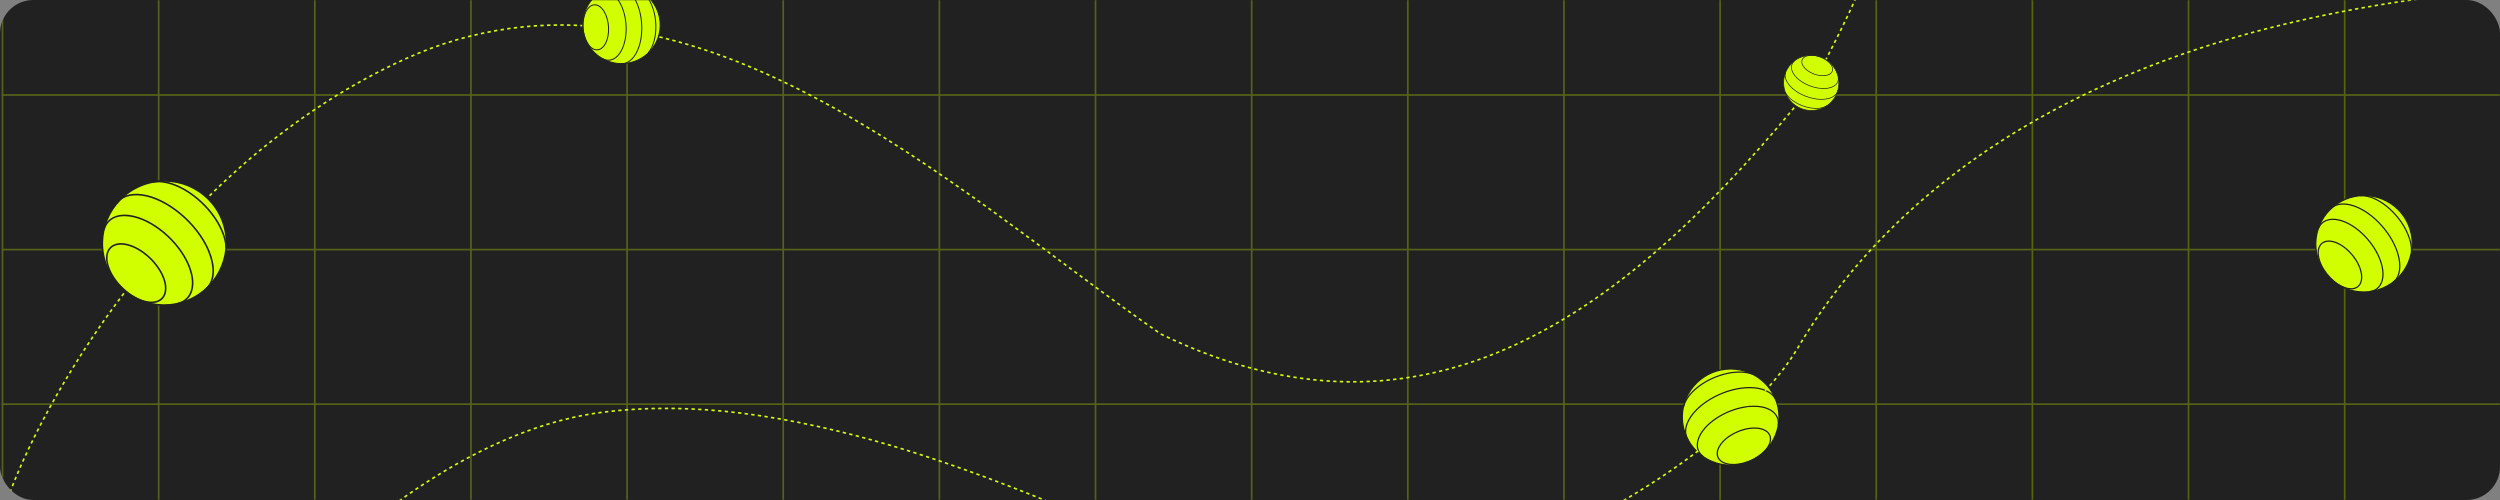 <svg width="1500" height="300" viewBox="0 0 1500 300" fill="none" xmlns="http://www.w3.org/2000/svg">
<rect x="0" y="0" width="1500" height="300" fill="#808080" stroke="none"/>
<rect width="1500" height="300" rx="20" fill="#212121"/>
<mask id="mask0_3437_9137" style="mask-type:alpha" maskUnits="userSpaceOnUse" x="0" y="0" width="1500" height="300">
<rect x="1" y="1" width="1498" height="298" rx="19" fill="#212121" stroke="#D2FF00" stroke-width="2"/>
</mask>
<g mask="url(#mask0_3437_9137)">
<g opacity="0.3">
<line x1="1.5" y1="-128" x2="1.5" y2="428.504" stroke="#D2FF00"/>
<line x1="95.188" y1="-128" x2="95.188" y2="428.504" stroke="#D2FF00"/>
<line x1="188.875" y1="-128" x2="188.875" y2="428.504" stroke="#D2FF00"/>
<line x1="282.562" y1="-128" x2="282.562" y2="428.504" stroke="#D2FF00"/>
<line x1="376.25" y1="-128" x2="376.25" y2="428.504" stroke="#D2FF00"/>
<line x1="469.938" y1="-128" x2="469.937" y2="428.504" stroke="#D2FF00"/>
<line x1="563.625" y1="-128" x2="563.625" y2="428.504" stroke="#D2FF00"/>
<line x1="657.312" y1="-128" x2="657.312" y2="428.504" stroke="#D2FF00"/>
<line x1="751" y1="-128" x2="751" y2="428.504" stroke="#D2FF00"/>
<line x1="844.688" y1="-128" x2="844.688" y2="428.504" stroke="#D2FF00"/>
<line x1="938.375" y1="-128" x2="938.375" y2="428.504" stroke="#D2FF00"/>
<line x1="1032.06" y1="-128" x2="1032.06" y2="428.504" stroke="#D2FF00"/>
<line x1="1125.75" y1="-128" x2="1125.75" y2="428.504" stroke="#D2FF00"/>
<line x1="1219.44" y1="-128" x2="1219.44" y2="428.504" stroke="#D2FF00"/>
<line x1="1313.12" y1="-128" x2="1313.12" y2="428.504" stroke="#D2FF00"/>
<line x1="1406.81" y1="-128" x2="1406.81" y2="428.504" stroke="#D2FF00"/>
<line x1="1" y1="57.001" x2="1500" y2="57.001" stroke="#D2FF00"/>
<line x1="1" y1="149.752" x2="1500" y2="149.752" stroke="#D2FF00"/>
<line x1="1" y1="242.503" x2="1500" y2="242.503" stroke="#D2FF00"/>
</g>
<path d="M6 295.422C28.833 234.255 108.2 96.622 243 35.422C411.5 -41.078 574 115.922 696.5 200.422C855 277.5 976.4 189.7 1088 50.5C1126 -23 1114.6 -6.1 1161 -122.5" stroke="#D2FF00" stroke-dasharray="2 2"/>
<path d="M112.833 180.163C131.838 172.228 140.88 150.413 133.03 131.439C125.179 112.464 103.409 103.515 84.404 111.45C65.399 119.385 56.356 141.2 64.207 160.174C72.057 179.149 93.828 188.098 112.833 180.163Z" fill="#D2FF00"/>
<path d="M113.02 180.61C93.799 188.635 71.703 179.552 63.762 160.36C55.822 141.169 65 119.029 84.221 111.004C103.442 102.978 125.538 112.061 133.478 131.252C141.418 150.442 132.241 172.584 113.02 180.61ZM84.59 111.895C65.862 119.714 56.919 141.289 64.655 159.988C72.391 178.686 93.922 187.537 112.65 179.717C131.378 171.898 140.321 150.323 132.585 131.624C124.849 112.926 103.319 104.075 84.59 111.895Z" fill="#212121"/>
<path d="M124.486 173.321C124.317 173.391 124.113 173.362 123.971 173.227C123.777 173.045 123.767 172.736 123.949 172.543C128.302 167.872 128.611 159.934 124.795 150.762C117.983 134.387 100.116 119.436 84.965 117.434C78.338 116.556 72.992 118.333 70.297 122.306C70.147 122.525 69.849 122.584 69.626 122.431C69.408 122.28 69.349 121.978 69.498 121.757C72.405 117.472 78.086 115.545 85.088 116.471C100.542 118.515 118.755 133.731 125.686 150.39C129.655 159.93 129.278 168.244 124.654 173.206C124.607 173.257 124.549 173.297 124.488 173.322L124.486 173.321Z" fill="#212121"/>
<path d="M108.726 182C108.243 182.201 107.738 182.377 107.214 182.525C106.959 182.596 106.692 182.446 106.62 182.188C106.547 181.932 106.681 181.666 106.953 181.593C110.093 180.704 112.476 178.756 113.822 175.958C115.848 171.742 115.479 165.853 112.782 159.371C106.764 144.906 90.981 131.698 77.601 129.929C69.86 128.903 64.455 131.848 62.776 137.998C62.706 138.257 62.438 138.407 62.185 138.337C61.926 138.266 61.776 137.998 61.846 137.74C63.64 131.17 69.579 127.893 77.724 128.968C91.41 130.777 107.537 144.251 113.674 159.002C116.479 165.744 116.839 171.915 114.693 176.381C113.449 178.97 111.405 180.888 108.73 182.001L108.726 182Z" fill="#212121"/>
<path d="M135.893 148.989C135.843 149.01 135.786 149.023 135.727 149.025C135.461 149.036 135.235 148.828 135.226 148.561C135.098 145.618 134.321 142.411 132.914 139.028C126.896 124.563 111.112 111.355 97.73 109.585C95.7 109.317 93.802 109.323 92.088 109.605C91.826 109.649 91.577 109.469 91.532 109.206C91.49 108.942 91.661 108.694 91.929 108.65C93.735 108.354 95.727 108.345 97.852 108.624C111.539 110.435 127.666 123.907 133.803 138.657C135.254 142.146 136.057 145.464 136.188 148.522C136.196 148.73 136.074 148.914 135.893 148.989Z" fill="#212121"/>
<path d="M94.981 181.152C93.286 181.858 91.229 182.075 88.918 181.77C79.871 180.573 69.215 171.674 65.161 161.932C62.99 156.714 63.048 152.008 65.321 149.025C67.216 146.532 70.498 145.453 74.554 145.99C83.6 147.188 94.256 156.086 98.309 165.827C100.48 171.047 100.422 175.752 98.15 178.736C97.333 179.808 96.261 180.62 94.981 181.152ZM68.864 147.506C67.737 147.975 66.797 148.682 66.088 149.615C64.03 152.317 64.016 156.672 66.051 161.562C69.985 171.019 80.298 179.653 89.04 180.809C92.739 181.3 95.703 180.35 97.383 178.147C99.441 175.445 99.454 171.089 97.42 166.199C93.486 156.743 83.172 148.108 74.432 146.951C72.296 146.669 70.404 146.865 68.864 147.506Z" fill="#212121"/>
<path d="M1074.65 38.327C1068.38 44.967 1068.72 55.457 1075.4 61.757C1082.07 68.058 1092.57 67.782 1098.83 61.143C1105.09 54.503 1104.76 44.013 1098.08 37.713C1091.4 31.412 1080.91 31.687 1074.65 38.327Z" fill="#D2FF00"/>
<path d="M1074.49 38.179C1080.82 31.464 1091.47 31.184 1098.23 37.557C1104.98 43.929 1105.32 54.576 1098.99 61.291C1092.65 68.006 1082 68.285 1075.25 61.913C1068.49 55.541 1068.15 44.894 1074.49 38.179ZM1098.67 60.995C1104.84 54.452 1104.51 44.077 1097.93 37.869C1091.35 31.66 1080.97 31.932 1074.8 38.475C1068.63 45.018 1068.96 55.393 1075.54 61.601C1082.12 67.81 1092.5 67.538 1098.67 60.995Z" fill="#212121"/>
<path d="M1071.23 43.248C1071.28 43.188 1071.37 43.163 1071.45 43.193C1071.56 43.231 1071.62 43.355 1071.59 43.466C1070.66 46.156 1071.98 49.439 1075.2 52.474C1080.94 57.893 1090.92 60.725 1097.44 58.788C1100.29 57.941 1102.15 56.248 1102.52 54.143C1102.54 54.027 1102.65 53.949 1102.77 53.97C1102.89 53.992 1102.96 54.104 1102.94 54.221C1102.54 56.491 1100.58 58.306 1097.57 59.201C1090.91 61.177 1080.75 58.3 1074.9 52.787C1071.56 49.63 1070.2 46.182 1071.18 43.325C1071.19 43.296 1071.21 43.269 1071.23 43.248L1071.23 43.248Z" fill="#212121"/>
<path d="M1076.06 36.857C1076.22 36.688 1076.39 36.525 1076.58 36.37C1076.67 36.294 1076.8 36.307 1076.88 36.398C1076.95 36.489 1076.95 36.622 1076.85 36.701C1075.74 37.633 1075.12 38.857 1075.08 40.239C1075.02 42.321 1076.24 44.648 1078.52 46.793C1083.59 51.58 1092.41 54.082 1098.17 52.371C1101.5 51.382 1103.16 49.203 1102.73 46.398C1102.71 46.28 1102.79 46.171 1102.91 46.153C1103.02 46.135 1103.13 46.217 1103.15 46.334C1103.61 49.331 1101.8 51.741 1098.29 52.784C1092.4 54.534 1083.4 51.986 1078.22 47.105C1075.86 44.874 1074.59 42.43 1074.65 40.225C1074.69 38.947 1075.17 37.796 1076.05 36.858L1076.06 36.857Z" fill="#212121"/>
<path d="M1071.01 55.21C1071.02 55.193 1071.05 55.177 1071.07 55.166C1071.17 55.113 1071.3 55.157 1071.36 55.263C1071.94 56.436 1072.84 57.599 1074.03 58.718C1079.1 63.505 1087.92 66.007 1093.68 64.296C1094.55 64.037 1095.32 63.69 1095.97 63.264C1096.07 63.198 1096.2 63.226 1096.27 63.325C1096.33 63.425 1096.31 63.556 1096.21 63.623C1095.52 64.072 1094.72 64.437 1093.8 64.71C1087.91 66.459 1078.91 63.912 1073.73 59.031C1072.51 57.876 1071.58 56.673 1070.97 55.454C1070.93 55.371 1070.95 55.274 1071.01 55.21Z" fill="#212121"/>
<path d="M1081.8 34.706C1082.36 34.111 1083.15 33.649 1084.15 33.353C1088.04 32.197 1093.99 33.879 1097.41 37.103C1099.24 38.829 1100.07 40.753 1099.69 42.378C1099.37 43.736 1098.23 44.77 1096.49 45.289C1092.59 46.445 1086.64 44.763 1083.23 41.539C1081.4 39.812 1080.57 37.889 1080.95 36.264C1081.09 35.679 1081.37 35.154 1081.8 34.706ZM1098.52 43.639C1098.9 43.244 1099.15 42.786 1099.27 42.278C1099.62 40.806 1098.83 39.033 1097.12 37.415C1093.8 34.285 1088.04 32.648 1084.27 33.766C1082.68 34.239 1081.65 35.163 1081.37 36.364C1081.02 37.836 1081.81 39.609 1083.52 41.227C1086.84 44.356 1092.6 45.993 1096.36 44.876C1097.28 44.602 1098.01 44.179 1098.52 43.639Z" fill="#212121"/>
<path d="M1067.41 250.251C1067.41 234.304 1054.42 221.376 1038.39 221.376C1022.37 221.376 1009.38 234.304 1009.38 250.251C1009.38 266.199 1022.37 279.127 1038.39 279.127C1054.42 279.127 1067.41 266.199 1067.41 250.251Z" fill="#D2FF00"/>
<path d="M1067.79 250.25C1067.79 266.379 1054.6 279.5 1038.39 279.5C1022.18 279.5 1009 266.379 1009 250.25C1009 234.121 1022.19 221 1038.39 221C1054.6 221 1067.79 234.121 1067.79 250.25ZM1009.75 250.25C1009.75 265.965 1022.6 278.751 1038.39 278.751C1054.19 278.751 1067.04 265.965 1067.04 250.25C1067.04 234.535 1054.19 221.749 1038.39 221.749C1022.6 221.749 1009.75 234.534 1009.75 250.25Z" fill="#212121"/>
<path d="M1065.87 239.9C1065.87 240.042 1065.79 240.18 1065.65 240.241C1065.46 240.326 1065.24 240.241 1065.15 240.053C1063.1 235.533 1057.49 232.94 1049.77 232.94C1035.98 232.94 1019.91 241.301 1013.95 251.579C1011.34 256.074 1011.02 260.442 1013.06 263.563C1013.18 263.737 1013.13 263.968 1012.95 264.082C1012.78 264.194 1012.55 264.146 1012.43 263.973C1010.22 260.606 1010.54 255.953 1013.29 251.203C1019.38 240.72 1035.74 232.19 1049.77 232.19C1057.8 232.19 1063.66 234.944 1065.84 239.745C1065.86 239.794 1065.87 239.848 1065.87 239.899L1065.87 239.9Z" fill="#212121"/>
<path d="M1067.39 253.805C1067.39 254.212 1067.37 254.627 1067.32 255.047C1067.29 255.252 1067.11 255.398 1066.9 255.374C1066.69 255.349 1066.54 255.174 1066.57 254.957C1066.87 252.437 1066.19 250.145 1064.58 248.342C1062.16 245.629 1057.82 244.135 1052.36 244.135C1040.18 244.135 1025.99 251.521 1020.72 260.597C1017.67 265.848 1018.17 270.607 1022.08 273.649C1022.25 273.777 1022.28 274.014 1022.15 274.175C1022.02 274.339 1021.79 274.367 1021.62 274.24C1017.44 270.989 1016.86 265.748 1020.07 260.222C1025.45 250.937 1039.94 243.385 1052.36 243.385C1058.04 243.385 1062.58 244.969 1065.14 247.844C1066.63 249.51 1067.4 251.55 1067.4 253.803L1067.39 253.805Z" fill="#212121"/>
<path d="M1051.81 224.444C1051.81 224.487 1051.8 224.532 1051.79 224.574C1051.72 224.769 1051.5 224.868 1051.3 224.795C1049.15 224.008 1046.62 223.608 1043.77 223.608C1031.59 223.608 1017.39 230.994 1012.13 240.071C1011.33 241.449 1010.77 242.813 1010.46 244.127C1010.41 244.329 1010.21 244.454 1010 244.407C1009.8 244.359 1009.67 244.162 1009.72 243.956C1010.05 242.571 1010.64 241.139 1011.47 239.697C1016.86 230.412 1031.35 222.859 1043.77 222.859C1046.71 222.859 1049.33 223.274 1051.56 224.093C1051.72 224.149 1051.81 224.292 1051.81 224.444Z" fill="#212121"/>
<path d="M1062.68 263.419C1062.68 264.846 1062.22 266.388 1061.31 267.956C1057.75 274.093 1048.18 279.085 1039.98 279.085C1035.58 279.085 1032.22 277.638 1030.76 275.116C1029.54 273.01 1029.74 270.333 1031.34 267.581C1034.9 261.445 1044.47 256.453 1052.67 256.453C1057.07 256.453 1060.43 257.9 1061.89 260.422C1062.42 261.329 1062.68 262.341 1062.68 263.419ZM1030.73 272.118C1030.73 273.067 1030.95 273.953 1031.41 274.741C1032.74 277.025 1035.86 278.336 1039.98 278.336C1047.94 278.336 1057.22 273.511 1060.66 267.581C1062.12 265.072 1062.32 262.661 1061.24 260.797C1059.92 258.513 1056.79 257.202 1052.67 257.202C1044.71 257.202 1035.43 262.027 1031.99 267.956C1031.15 269.405 1030.73 270.821 1030.73 272.118Z" fill="#212121"/>
<path d="M1426.8 173.917C1442.1 169.202 1450.74 152.993 1446.09 137.713C1441.45 122.433 1425.28 113.869 1409.98 118.584C1394.69 123.3 1386.05 139.509 1390.69 154.788C1395.34 170.068 1411.51 178.632 1426.8 173.917Z" fill="#D2FF00"/>
<path d="M1426.91 174.276C1411.44 179.045 1395.03 170.353 1390.34 154.898C1385.64 139.444 1394.4 122.994 1409.87 118.225C1425.35 113.456 1441.76 122.148 1446.45 137.601C1451.15 153.055 1442.39 169.507 1426.91 174.276ZM1410.09 118.942C1395.02 123.589 1386.48 139.62 1391.05 154.677C1395.63 169.734 1411.62 178.204 1426.7 173.557C1441.77 168.911 1450.31 152.88 1445.73 137.823C1441.16 122.766 1425.17 114.296 1410.09 118.942Z" fill="#212121"/>
<path d="M1436.34 169.488C1436.2 169.53 1436.05 169.492 1435.95 169.377C1435.81 169.221 1435.83 168.981 1435.98 168.846C1439.7 165.559 1440.54 159.439 1438.28 152.054C1434.24 138.87 1421.54 125.955 1409.96 123.265C1404.9 122.087 1400.63 123.06 1398.24 125.932C1398.11 126.09 1397.88 126.114 1397.72 125.978C1397.56 125.844 1397.54 125.607 1397.67 125.447C1400.24 122.35 1404.78 121.286 1410.13 122.53C1421.94 125.275 1434.88 138.42 1438.99 151.834C1441.35 159.514 1440.43 165.92 1436.48 169.412C1436.44 169.448 1436.39 169.474 1436.34 169.489L1436.34 169.488Z" fill="#212121"/>
<path d="M1423.49 175.019C1423.1 175.138 1422.7 175.236 1422.28 175.311C1422.08 175.347 1421.88 175.211 1421.85 175.006C1421.81 174.802 1421.93 174.607 1422.15 174.57C1424.65 174.119 1426.64 172.791 1427.89 170.727C1429.77 167.617 1429.93 163.032 1428.33 157.813C1424.76 146.166 1413.54 134.757 1403.32 132.381C1397.41 131.005 1393.01 132.877 1391.24 137.51C1391.17 137.705 1390.95 137.8 1390.76 137.727C1390.57 137.653 1390.47 137.434 1390.54 137.24C1392.43 132.291 1397.27 130.202 1403.49 131.647C1413.95 134.077 1425.41 145.717 1429.05 157.594C1430.71 163.022 1430.53 167.825 1428.53 171.12C1427.37 173.029 1425.65 174.36 1423.49 175.02L1423.49 175.019Z" fill="#212121"/>
<path d="M1447 151.519C1446.96 151.531 1446.91 151.537 1446.87 151.534C1446.66 151.522 1446.5 151.344 1446.51 151.137C1446.64 148.85 1446.28 146.31 1445.44 143.586C1441.87 131.939 1430.65 120.531 1420.43 118.154C1418.88 117.794 1417.41 117.655 1416.06 117.745C1415.86 117.759 1415.68 117.601 1415.66 117.394C1415.65 117.186 1415.8 117.007 1416.01 116.993C1417.43 116.9 1418.97 117.043 1420.6 117.419C1431.05 119.85 1442.52 131.49 1446.16 143.366C1447.02 146.175 1447.39 148.803 1447.26 151.18C1447.25 151.341 1447.14 151.474 1447 151.519Z" fill="#212121"/>
<path d="M1412.92 173.328C1411.55 173.747 1409.94 173.76 1408.18 173.35C1401.27 171.742 1393.69 164.054 1391.29 156.21C1390 152.009 1390.4 148.372 1392.38 146.234C1394.04 144.448 1396.66 143.86 1399.76 144.58C1406.67 146.188 1414.24 153.876 1416.65 161.719C1417.93 165.922 1417.54 169.559 1415.55 171.696C1414.84 172.465 1413.95 173.013 1412.92 173.328ZM1395.24 145.325C1394.33 145.603 1393.55 146.079 1392.93 146.749C1391.14 148.684 1390.8 152.053 1392 155.991C1394.34 163.605 1401.67 171.063 1408.35 172.615C1411.17 173.273 1413.54 172.761 1415 171.183C1416.8 169.247 1417.14 165.877 1415.93 161.94C1413.6 154.327 1406.27 146.868 1399.59 145.315C1397.96 144.936 1396.48 144.945 1395.24 145.325Z" fill="#212121"/>
<path d="M365.398 36.918C377.558 41.096 390.756 34.639 394.876 22.496C398.997 10.354 392.48 -2.876 380.321 -7.053C368.161 -11.231 354.963 -4.774 350.842 7.369C346.722 19.511 353.238 32.741 365.398 36.918Z" fill="#D2FF00"/>
<path d="M365.301 37.205C353.003 32.98 346.389 19.552 350.557 7.271C354.725 -5.01 368.12 -11.563 380.418 -7.338C392.716 -3.114 399.33 10.314 395.162 22.594C390.995 34.875 377.599 41.429 365.301 37.205ZM380.224 -6.768C368.242 -10.884 355.189 -4.498 351.128 7.467C347.068 19.433 353.513 32.517 365.495 36.633C377.478 40.75 390.53 34.364 394.591 22.398C398.652 10.433 392.208 -2.651 380.224 -6.768Z" fill="#212121"/>
<path d="M373.589 38.499C373.481 38.462 373.398 38.364 373.388 38.243C373.372 38.077 373.495 37.928 373.66 37.913C377.628 37.527 381.054 33.94 383.06 28.072C386.641 17.593 384.461 3.212 378.199 -3.989C375.462 -7.138 372.226 -8.517 369.322 -7.772C369.161 -7.732 368.997 -7.827 368.957 -7.991C368.917 -8.152 369.014 -8.317 369.176 -8.359C372.307 -9.163 375.762 -7.716 378.655 -4.388C385.041 2.957 387.273 17.605 383.63 28.266C381.544 34.37 377.93 38.105 373.716 38.515C373.673 38.519 373.629 38.514 373.59 38.501L373.589 38.499Z" fill="#212121"/>
<path d="M362.627 36.047C362.317 35.941 362.009 35.814 361.702 35.667C361.553 35.595 361.491 35.414 361.563 35.264C361.635 35.114 361.808 35.045 361.965 35.123C363.802 36.005 365.722 36.079 367.509 35.326C370.2 34.191 372.461 31.282 373.879 27.135C377.043 17.878 375.117 5.174 369.588 -1.185C366.39 -4.865 362.643 -5.721 359.315 -3.538C359.175 -3.445 358.988 -3.486 358.899 -3.624C358.807 -3.764 358.847 -3.951 358.987 -4.043C362.542 -6.375 366.675 -5.454 370.043 -1.584C375.699 4.92 377.675 17.891 374.449 27.33C372.974 31.644 370.592 34.681 367.741 35.884C366.09 36.581 364.34 36.633 362.628 36.048L362.627 36.047Z" fill="#212121"/>
<path d="M388.986 31.829C388.953 31.819 388.921 31.801 388.893 31.778C388.764 31.673 388.745 31.482 388.85 31.353C390.007 29.924 390.969 28.102 391.709 25.937C394.873 16.681 392.947 3.976 387.417 -2.384C386.578 -3.349 385.688 -4.131 384.769 -4.707C384.628 -4.795 384.586 -4.982 384.674 -5.123C384.763 -5.265 384.946 -5.31 385.089 -5.22C386.057 -4.612 386.993 -3.792 387.872 -2.783C393.527 3.722 395.504 16.692 392.279 26.131C391.516 28.363 390.52 30.248 389.317 31.733C389.235 31.834 389.101 31.869 388.986 31.829Z" fill="#212121"/>
<path d="M356.547 29.968C355.462 29.597 354.41 28.848 353.454 27.75C349.716 23.45 348.408 14.881 350.539 8.647C351.68 5.308 353.652 3.13 355.949 2.674C357.866 2.291 359.848 3.142 361.524 5.07C365.261 9.37 366.569 17.939 364.439 24.172C363.297 27.512 361.325 29.69 359.029 30.147C358.203 30.311 357.366 30.248 356.547 29.968ZM358.235 3.428C357.514 3.181 356.782 3.123 356.064 3.267C353.984 3.68 352.178 5.713 351.108 8.842C349.04 14.893 350.296 23.197 353.909 27.351C355.437 29.11 357.217 29.891 358.913 29.554C360.993 29.141 362.8 27.108 363.869 23.979C365.937 17.928 364.681 9.624 361.069 5.47C360.187 4.455 359.221 3.764 358.235 3.428Z" fill="#212121"/>
<path d="M157.5 376.5C188.333 338.334 272.1 259.1 360.5 247.5C471 233 597 284.5 719.5 340.5C842 396.5 1034.5 283.5 1078.5 209C1122.5 134.5 1237 4.5 1545.5 -9" stroke="#D2FF00" stroke-dasharray="2 2"/>
</g>
</svg>
